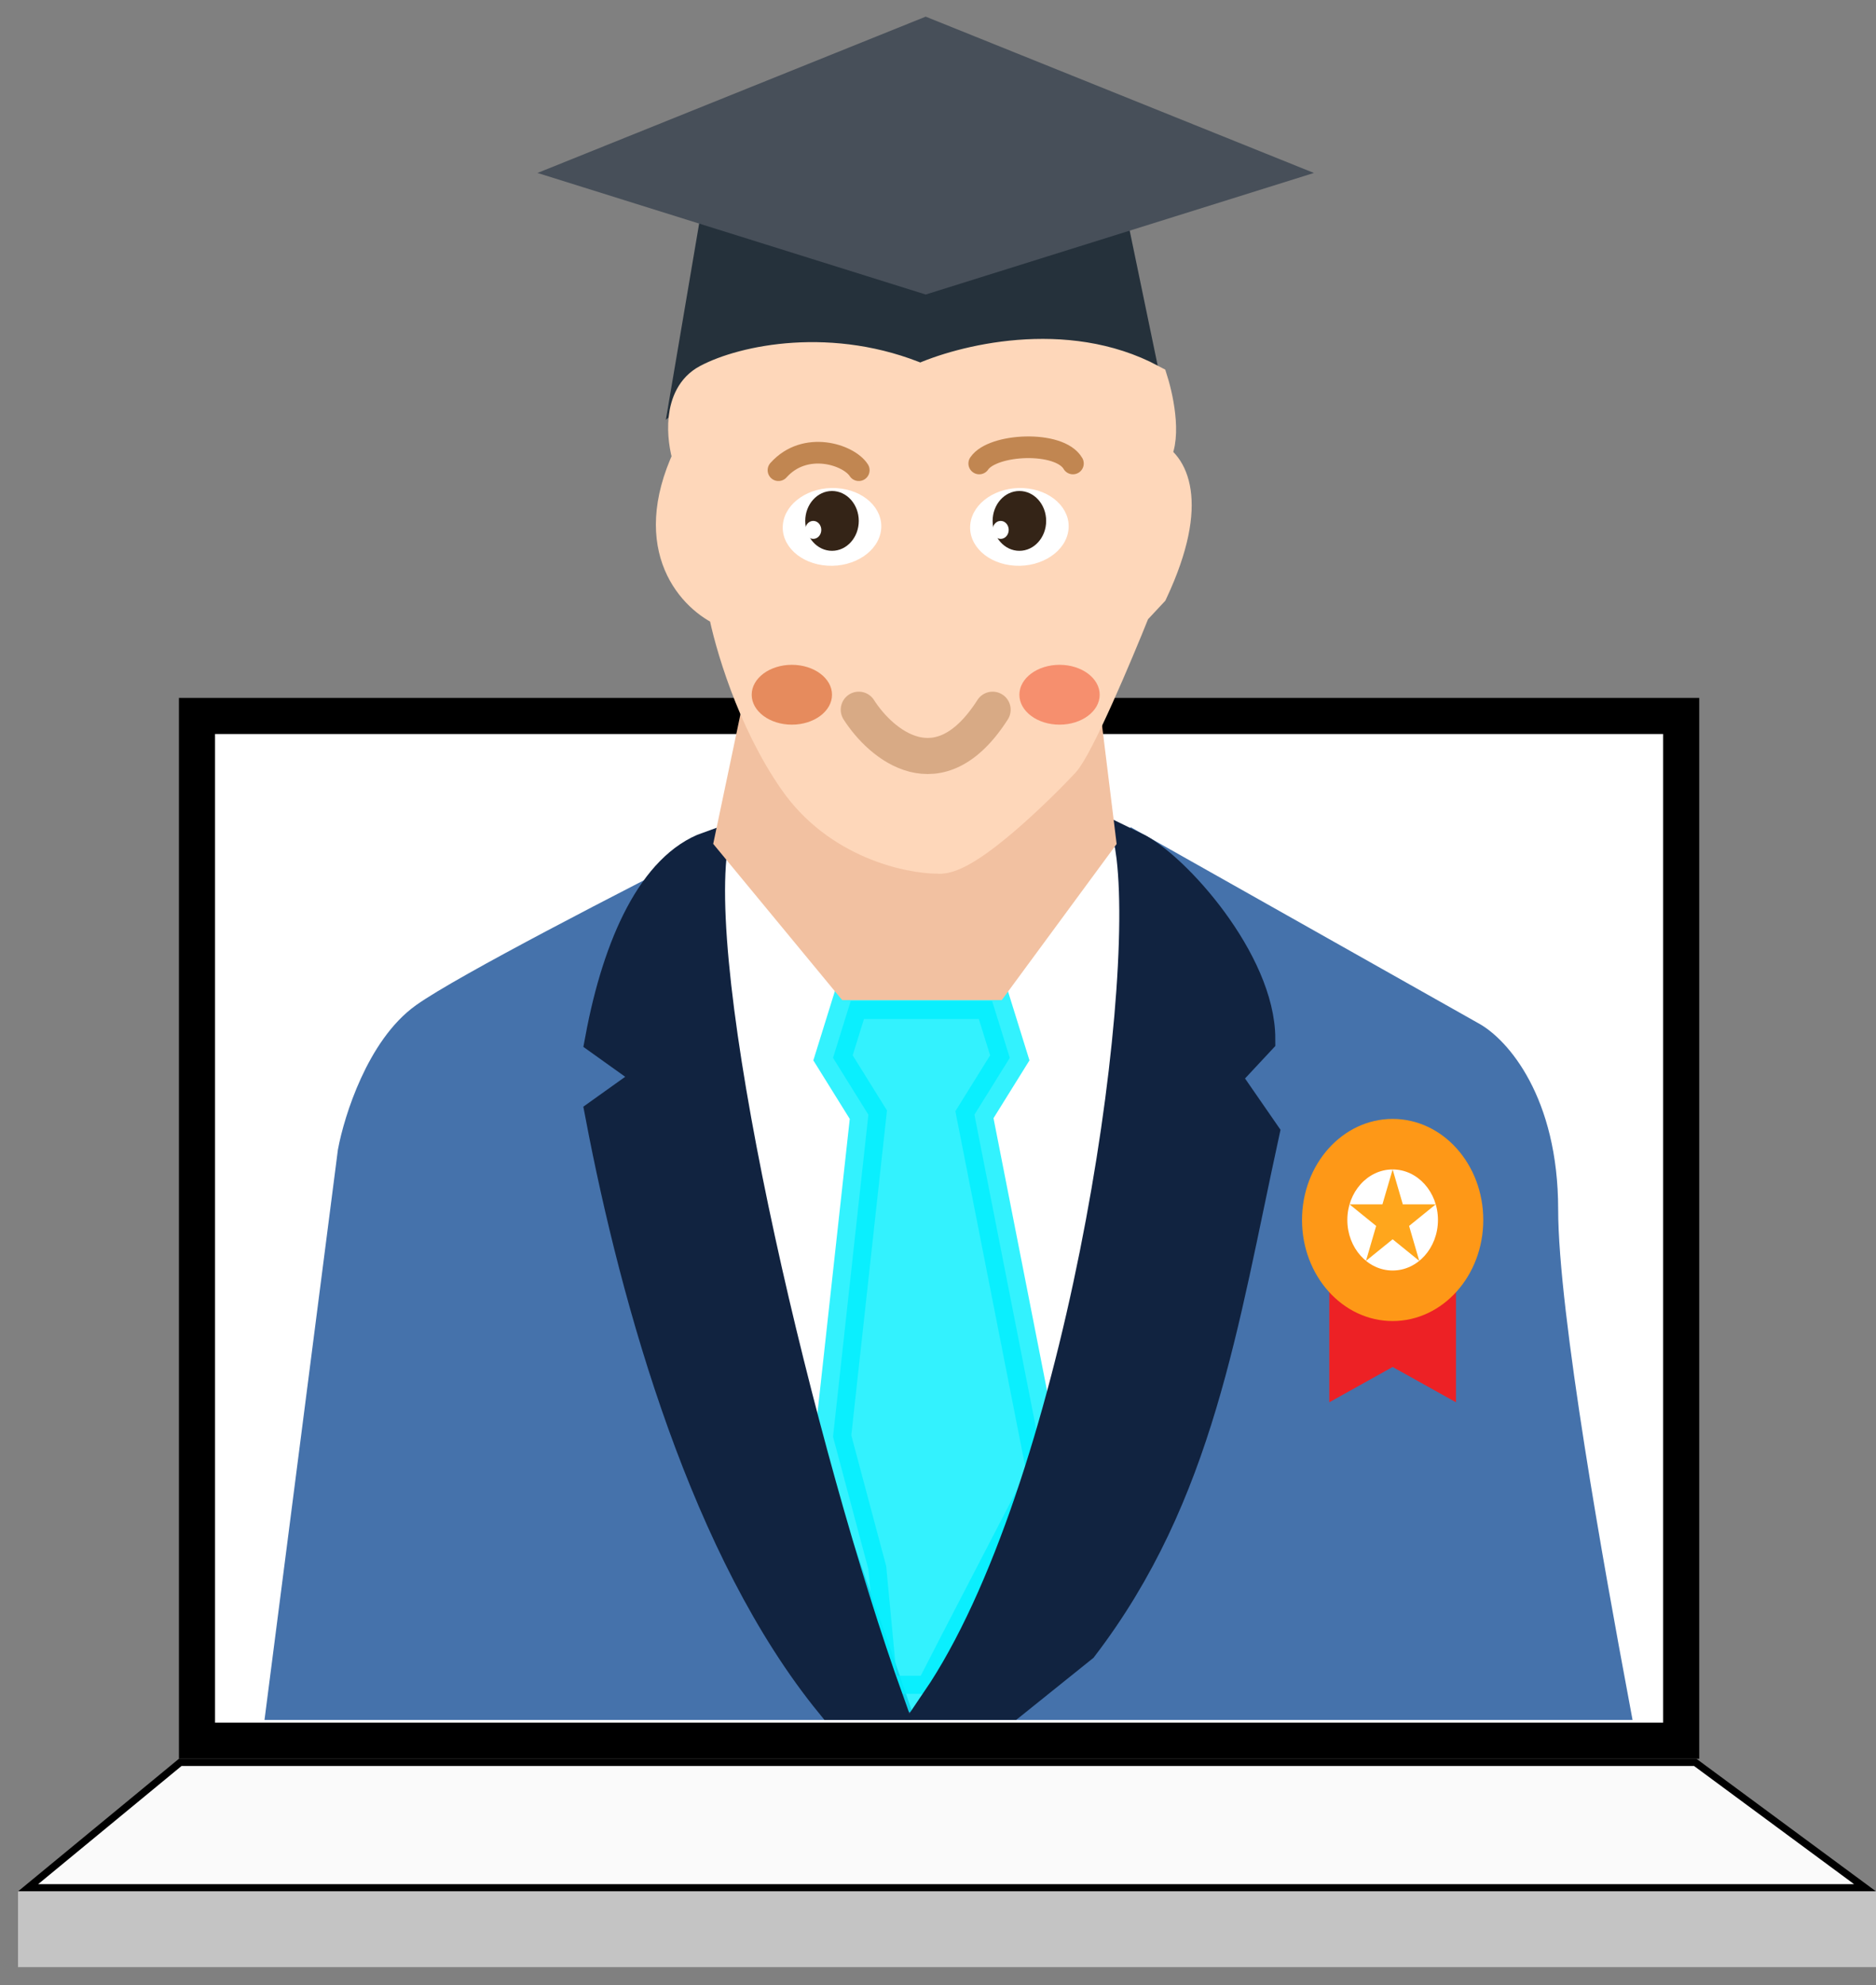 <svg width="52" height="55" viewBox="0 0 52 55" fill="none" xmlns="http://www.w3.org/2000/svg">
<rect x="0" y="0" width="52" height="55" fill="#808080" stroke="none"/>
<rect x="5.46" y="19.836" width="41.14" height="28.391" fill="white" stroke="black"/>
<path d="M9.86 31.932L7.9 47.152H44.65C43.997 43.653 42.69 36.446 42.69 33.507C42.69 30.567 41.383 29.133 40.73 28.783L31.42 23.535L27.5 27.209H25.05L20.64 23.535C20.487 23.611 20.323 23.693 20.15 23.78C17.556 25.085 12.922 27.471 11.82 28.258C10.644 29.098 10.023 31.057 9.86 31.932Z" fill="#4572AB" stroke="#4572AB"/>
<path d="M25.05 28.173L20.15 24.06C19.66 30.883 23.907 41.843 25.54 46.627L27.01 45.602C28.97 41.501 32.89 25.109 30.93 24.06L27.5 28.173H25.05Z" fill="white" stroke="white"/>
<path d="M27.5 27.733H23.58L23.09 29.308L24.07 30.883L23.09 39.805L24.07 43.478L24.398 46.929H25.826L26.52 45.578L28.97 40.854L27.01 30.883L27.99 29.308L27.5 27.733Z" fill="#00EFFE" fill-opacity="0.8" stroke="#00EFFE" stroke-opacity="0.8"/>
<path d="M16.72 28.783C17.21 26.159 18.19 24.06 19.66 23.535C19.126 27.733 22.11 40.329 24.56 47.152H23.09C19.66 42.954 17.72 36.131 16.72 30.882L18.19 29.833L16.72 28.783Z" fill="#112340" stroke="#112340"/>
<path d="M34.85 28.783C34.85 26.684 32.509 24.06 31.42 23.535C32.03 27.733 29.95 41.379 26.03 47.152H27.99L29.95 45.578C33.162 41.379 33.816 36.656 34.959 31.407L33.87 29.833L34.85 28.783Z" fill="#112340" stroke="#112340"/>
<path d="M21.13 19.336L20.308 23.247L23.58 27.209H27.514L30.431 23.247L29.95 19.336C29.46 21.96 27.539 24.06 25.54 24.06C23.541 24.06 21.783 21.086 21.13 19.336Z" fill="#F2C1A1" stroke="#F2C1A1"/>
<path d="M20.15 4.641L19.17 10.414C21.13 8.839 23.09 8.839 25.54 10.414C27.01 9.364 29.95 8.839 31.42 9.364L30.44 4.641L25.54 6.74L20.15 4.641Z" fill="#25313B" stroke="#25313B"/>
<path d="M0.779 52.301L4.996 48.827H46.989L51.696 52.301H0.779Z" fill="#FAFAFA" stroke="black" stroke-width="0.2"/>
<path d="M0.5 52.401H52V54.5H0.5V52.401Z" fill="#C4C4C4"/>
<path d="M22.083 21.606C23.259 23.286 25.186 23.706 26.003 23.706C26.78 23.794 28.943 21.606 29.433 21.081C29.825 20.661 30.903 18.107 31.393 16.883L31.883 16.358C33.059 13.839 32.373 12.859 31.883 12.684C32.275 12.264 32.047 11.11 31.883 10.585C29.531 9.325 26.657 10.06 25.513 10.585C23.063 9.535 20.613 10.06 19.633 10.585C18.849 11.005 18.98 12.159 19.143 12.684C17.967 15.203 19.306 16.533 20.123 16.883C20.287 17.757 20.907 19.927 22.083 21.606Z" fill="#FED7BA" stroke="#FED7BA"/>
<path d="M23.804 19.663C24.422 20.63 26.03 21.985 27.514 19.663" stroke="#D8AA85" stroke-linecap="round"/>
<ellipse rx="1.363" ry="1.082" transform="matrix(0.998 0.059 -0.114 0.993 23.062 14.598)" fill="white"/>
<ellipse cx="23.062" cy="14.432" rx="0.742" ry="0.829" fill="#342417"/>
<ellipse rx="0.223" ry="0.249" transform="matrix(1 0 0 -1 22.542 14.681)" fill="white"/>
<ellipse rx="1.363" ry="1.082" transform="matrix(0.998 0.059 -0.114 0.993 28.256 14.598)" fill="white"/>
<ellipse cx="28.256" cy="14.432" rx="0.742" ry="0.829" fill="#342417"/>
<ellipse rx="0.223" ry="0.249" transform="matrix(1 0 0 -1 27.737 14.681)" fill="white"/>
<ellipse cx="21.949" cy="19.248" rx="1.113" ry="0.829" fill="#E68B5D"/>
<ellipse cx="29.369" cy="19.248" rx="1.113" ry="0.829" fill="#F68F6E"/>
<path d="M27.143 12.841C27.514 12.288 29.369 12.198 29.74 12.841" stroke="#C18651" stroke-width="0.6" stroke-linecap="round"/>
<path d="M23.804 13.027C23.526 12.594 22.32 12.198 21.578 13.027" stroke="#C18651" stroke-width="0.6" stroke-linecap="round"/>
<path d="M25.659 1L16.384 4.733L25.659 7.636L34.934 4.733L25.659 1Z" fill="#474F59" stroke="#474F59"/>
<path d="M37.346 38V35.9H39.858V38L38.602 37.3L37.346 38Z" fill="#ED2125" stroke="#ED2125"/>
<ellipse cx="38.602" cy="33.8" rx="2.512" ry="2.8" fill="url(#paint0_angular_15220:167)"/>
<ellipse cx="38.602" cy="33.8" rx="2.512" ry="2.8" fill="#FE9817"/>
<ellipse cx="38.602" cy="33.8" rx="1.256" ry="1.4" fill="white"/>
<path d="M38.602 32.4L38.884 33.367L39.796 33.367L39.058 33.965L39.34 34.933L38.602 34.335L37.863 34.933L38.145 33.965L37.407 33.367L38.319 33.367L38.602 32.4Z" fill="#FFA61C"/>
<defs>
<radialGradient id="paint0_angular_15220:167" cx="0" cy="0" r="1" gradientUnits="userSpaceOnUse" gradientTransform="translate(38.602 33.8) rotate(90) scale(2.8 2.512)">
<stop offset="0.132" stop-color="#FEAD32"/>
<stop offset="1" stop-color="#FBAC34" stop-opacity="0"/>
</radialGradient>
</defs>
</svg>
